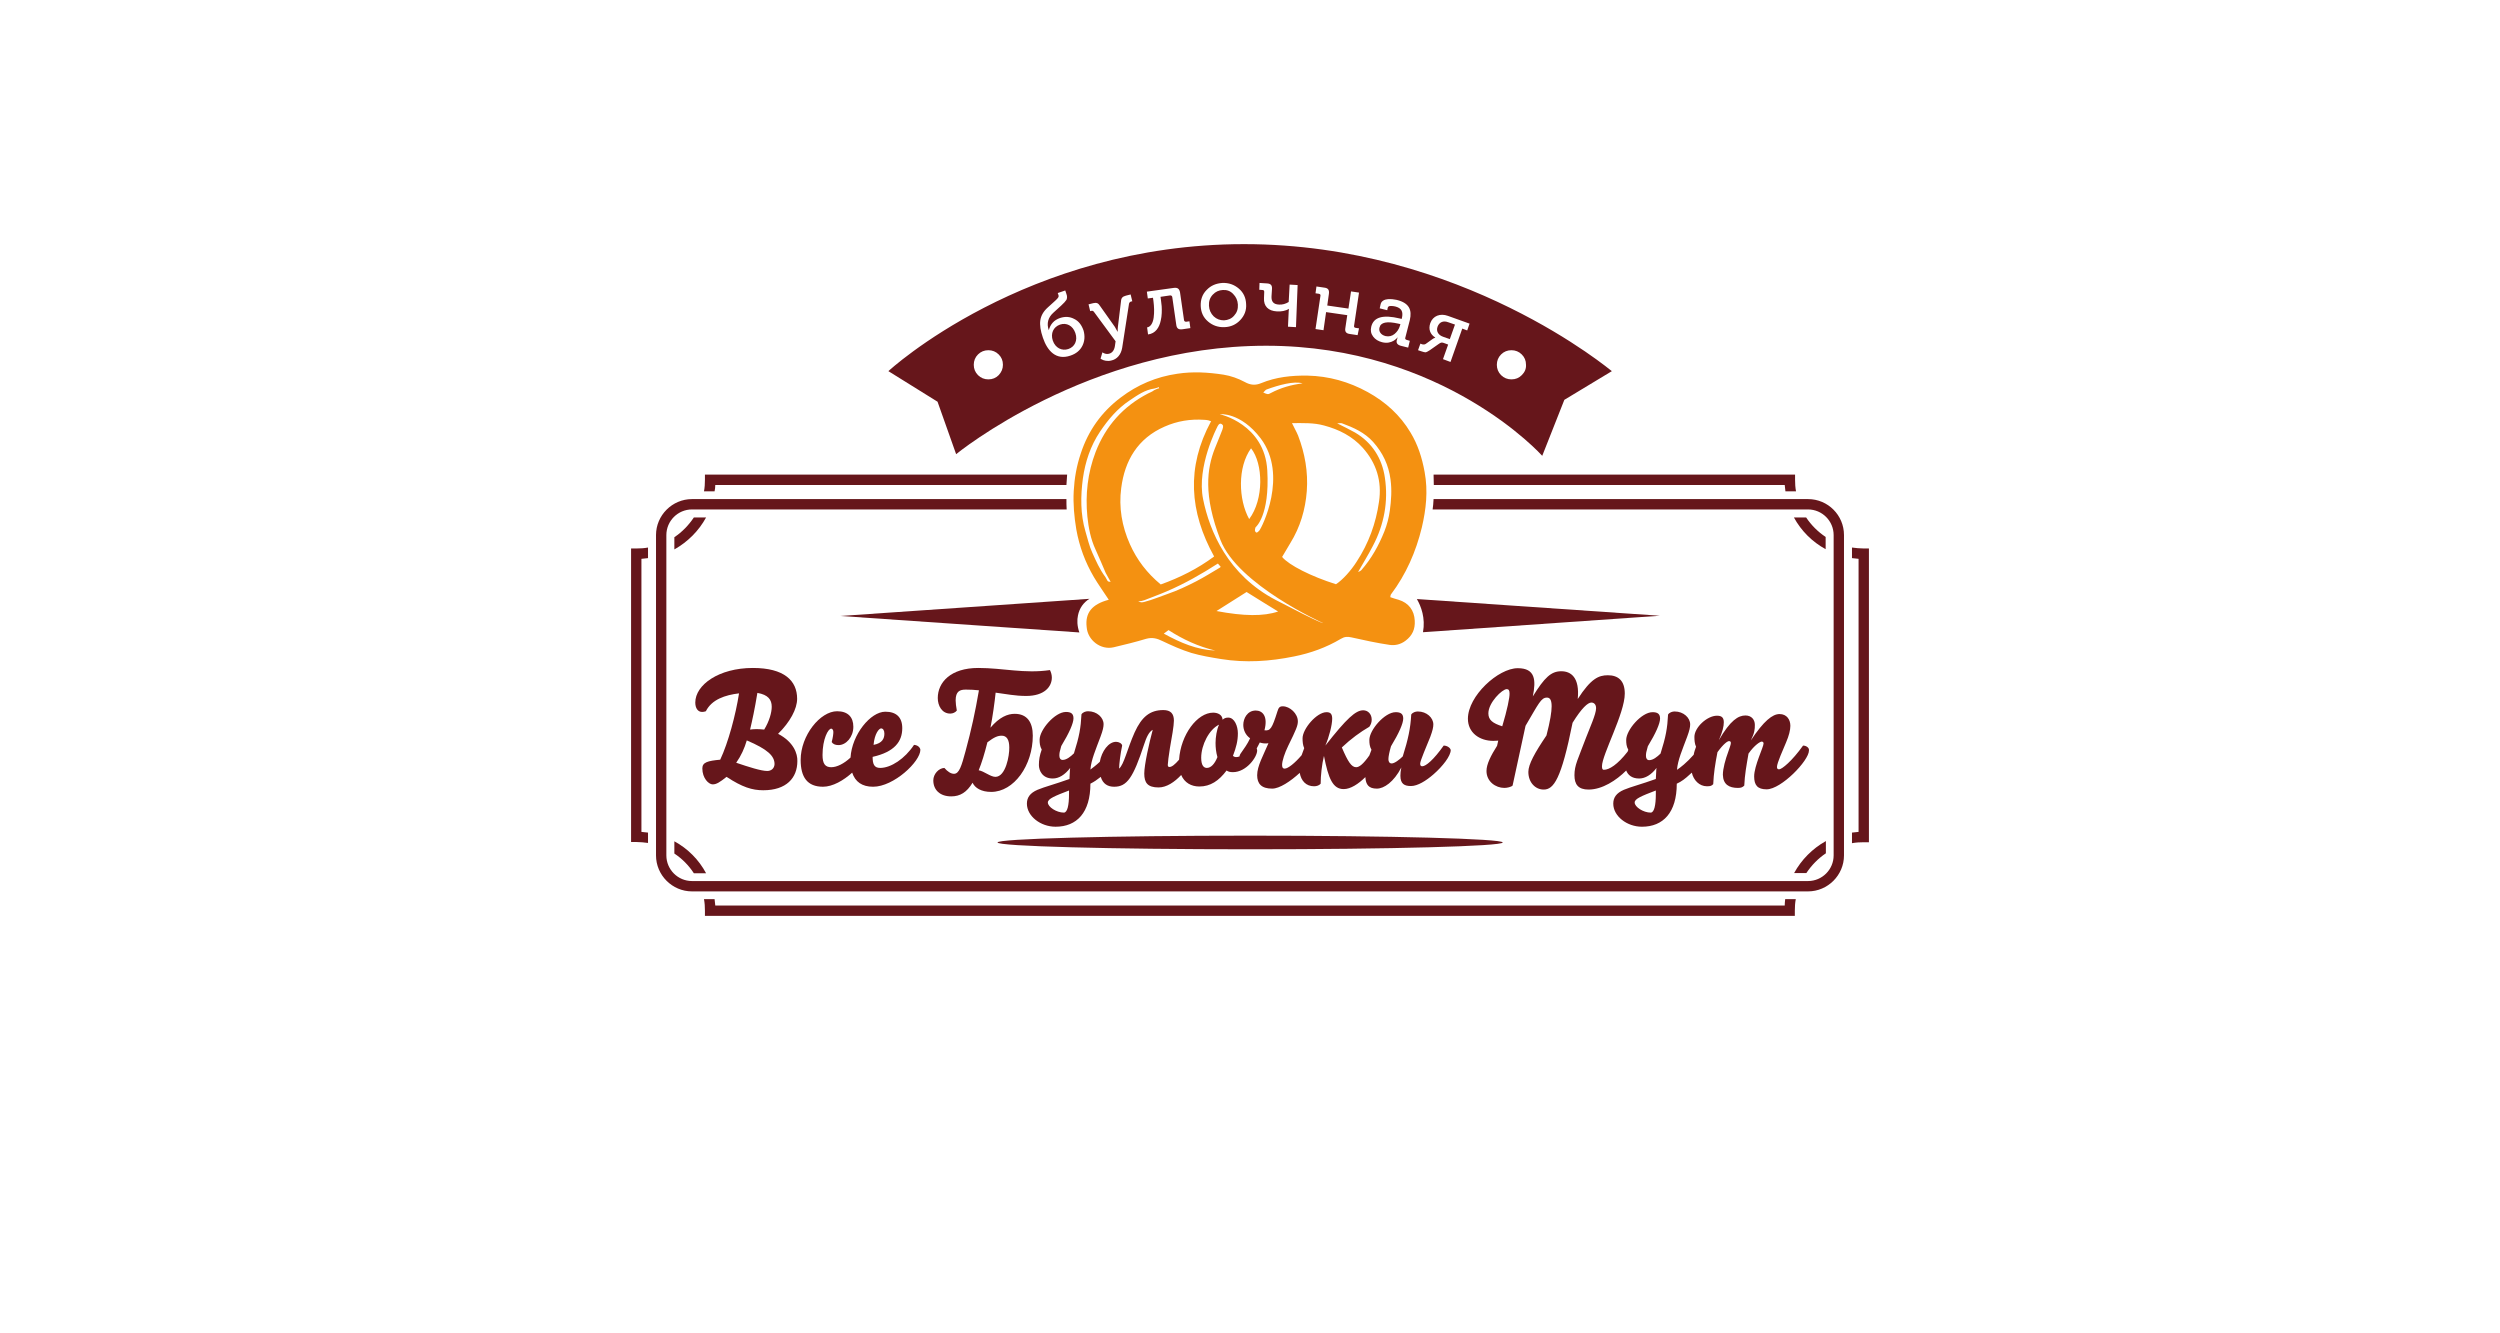 <?xml version="1.0" encoding="utf-8"?>
<!-- Generator: Adobe Illustrator 20.1.0, SVG Export Plug-In . SVG Version: 6.00 Build 0)  -->
<svg version="1.1" id="Слой_1" xmlns="http://www.w3.org/2000/svg" xmlns:xlink="http://www.w3.org/1999/xlink" x="0px" y="0px" viewBox="0 0 566.9 566.9" style="enable-background:new 0 0 566.9 566.9;" width="150" height="80" xml:space="preserve">
<g>
	<path fill="#F49111" d="M223.4,255c-2.2-3.4-4.4-6.4-6.3-9.6c-3.7-6.3-6.2-13-7.5-20.3c-0.9-5.4-1.4-10.8-1.1-16.3
		c0.3-5.4,1.2-10.7,3-16c3.2-9.8,8.9-17.7,17-23.8c7.1-5.4,15.1-8.8,24.1-10.1c6.6-1,13.1-0.6,19.6,0.4c3.1,0.5,6.2,1.6,9,3.1
		c2.5,1.4,4.6,1.5,7,0.5c6.3-2.6,12.9-3.3,19.7-3.2c9.1,0.2,17.6,2.6,25.6,7c7.6,4.2,13.8,9.8,18.2,17.2c3.1,5.1,4.9,10.7,6,16.8
		c1.5,8.1,0.6,15.9-1.2,23.6c-2.5,10.3-6.7,19.9-13.1,28.4c-0.2,0.2-0.2,0.6-0.3,1.2c1.2,0.4,2.3,0.8,3.5,1.1
		c4.3,1.3,6.7,4.5,6.9,8.9c0.2,3.6-1,6.3-3.9,8.5c-2.1,1.6-4.4,2.1-6.7,1.8c-5.5-0.8-10.9-2-16.3-3.2c-1.7-0.4-3-0.3-4.5,0.6
		c-6.2,3.7-12.9,6.1-19.9,7.5c-10.3,2.1-20.6,2.8-31.1,1.1c-4.3-0.7-8.5-1.4-12.6-2.6c-4.2-1.3-8.2-3.1-12.2-5c-2.4-1.2-4.4-1.7-7-1
		c-4.6,1.4-9.2,2.5-13.8,3.6c-5.5,1.3-11.1-3-11.5-8.6C213.3,260.6,216.2,256.9,223.4,255z M238.6,255.9c3.5-0.9,6.7-2.3,9.9-3.4
		c4.1-1.4,8.1-3.3,12-5.3c3.5-1.8,6.8-3.9,10.2-5.9c0.1-0.1,0.2-0.2,0.3-0.3c-0.4-0.4-0.9-1.1-1.2-1.4c-7,4.5-14.2,8.6-21.7,11.8
		c-3.2,1.4-6.4,2.5-9.6,3.8c-0.9,0.3-1.4,0.4-2.6,0.5C237.3,256.3,237.7,256.1,238.6,255.9z M329.4,243.2c0.5-0.2,1-0.4,1.4-0.8
		c4.3-4.9,7.4-10.5,9.8-16.5c1.1-2.8,1.9-5.8,2.3-8.8c0.6-4.4,0.9-8.7,0.3-13.2c-0.8-6.2-3.3-11.4-7.4-16c-3.6-4-8.3-6.1-13.2-7.9
		c-0.5-0.2-1.1,0-2.1,0c2.8,1.4,5.3,2.6,7.6,3.9c7.3,4.3,11.5,11,12.7,19.2c1.5,10.1-0.3,19.9-5.1,29
		C333.8,235.8,331.5,239.5,329.4,243.2c0,0.2-0.1,0.4-0.2,0.5C329.3,243.5,329.3,243.3,329.4,243.2z M222.1,243.6
		c-1.4-3.3-2.8-6.6-4.3-9.9c-2.1-4.5-3-9.3-3.5-14.1c-0.9-9.3,0.1-18.5,3.5-27.4c4.3-11.1,11.7-19.4,22.3-24.9
		c1-0.5,1.7-0.7,2.6-1.4c0.9-0.4,1.4-0.7,2.1-0.8c0-0.2-0.1-0.3-0.1-0.5c-0.6,0.3-1.3,0.4-1.9,0.6c-4,0.5-7.3,2.9-10.6,5.1
		c-5.1,3.4-9,8-12.5,13.2c-4.1,6.1-6.3,12.9-7.3,19.9c-1,7.5-1.1,15.2,1.1,22.6c0.9,3,1.6,6.2,2.9,9c1.6,3.5,3,6.9,5.6,10.4
		c1,1.6,0.6,1.9,2.2,2L222.1,243.6z M266.9,179.1c-0.4-0.1-0.8-0.3-1.2-0.4c-0.6-0.1-1.1-0.2-1.7-0.2c-5.9-0.4-11.5,0.5-16.9,2.9
		c-11.4,5-16.9,14.4-18.4,26.1c-1.1,8.2,0.3,16.3,3.7,23.9c3,6.7,7.3,12.3,13.1,17.1c8.1-2.9,15.7-6.7,22.7-11.9
		C257.7,217.6,256.3,198.7,266.9,179.1z M320,248.4c2.8-1.8,6.4-5.8,8.8-9.6c5.1-7.8,8.2-16.3,9.5-25.5c1.3-8.7-1.1-16.4-6.9-22.9
		c-4.4-4.9-10.1-7.8-16.5-9.5c-4.4-1.2-8.7-1-13.6-1c1,2.1,1.9,3.6,2.6,5.3c2.9,7.6,4.3,15.4,3.7,23.6c-0.6,7.9-2.8,15.3-7,22.1
		c-1.2,2-2.4,4-3.5,5.9C300,240.3,309.5,245.1,320,248.4z M283.1,220.7c6.3-8.4,6-23.5,0.8-30.1
		C278.1,198.6,278.5,212.4,283.1,220.7z M269.2,259.8c11.7,2.2,20,2.3,26.2,0.2c-4.5-2.8-9-5.5-13.4-8.3
		C277.9,254.3,273.8,256.9,269.2,259.8z M246.8,269.4c7.1,3.9,14.1,6.9,21.9,7.2c-7.2-1.7-13.7-4.7-19.9-8.7
		C248.1,268.4,247.6,268.8,246.8,269.4z M305.8,163c-3.6-1.1-10.1,0.7-15.3,2.6c-0.5,0.2-0.9,0.8-1.4,1.3c1.8,0.8,2,0.9,3.2,0.2
		C296.5,164.9,300.9,163.6,305.8,163z M270.6,176.1c0,0,19.1,4.2,20.2,23.9c1.1,19.4-5,24.2-5,24.2s-0.5,1.3-0.1,1.8
		c0.4,0.6,0.7,0.7,1.7-0.4s12.4-23.5,0.6-39.2C279.4,175.1,270.6,176.1,270.6,176.1z M269.5,181.6c0,0-8.8,16.8-6,30.6
		c2.8,13.8,10.6,32.3,30.9,42.9c20.3,10.6,20.1,9.8,20.1,9.8s-36.2-16.2-43.6-35.3c-7.4-19.1-5.7-30.5-2.4-38.9
		c3.3-8.4,4.3-9.5,2.9-10.4C270.3,179.5,269.5,181.6,269.5,181.6z"/>
	<g>
		<ellipse fill="#66161B" cx="283.5" cy="358.2" rx="107.4" ry="2.9"/>
		<g>
			<path fill="#66161B" d="M82.8,312c5.1-5,8.1-10.6,8.1-14.9c0-7.7-5.5-13.1-18.8-13.1c-14.5,0-24.5,7.2-24.5,14.7c0,2.4,1.1,4,2.9,4
				c0.5,0,1.1-0.1,1.6-0.3c2.5-5,8.2-6.9,14.1-7.6c-1.4,9.1-4.6,21-8,28.2c-5.3,0.5-7.6,1.1-7.6,3.7c0,4.2,2.7,6.8,4.4,6.8
				c1.6,0,3-0.9,5.9-3.2c6.7,4.4,10.9,5.7,15.6,5.7c9.8,0,14.5-5.2,14.5-12.4C91.1,320.5,89.5,315.5,82.8,312z M74,294.6
				c4.6,0.8,6.1,2.9,6.1,5.9c0,2.4-1,6.1-3.2,9.7c-1.1-0.1-2.2-0.2-3.2-0.2c-1.1,0-2.1,0.1-2.8,0.2C71.8,306.4,72.9,301.4,74,294.6z
				 M78.2,327.8c-2.6,0-7.9-1.7-13.2-3.5c2.1-3,3.5-6.1,4.5-9.5c8.9,3.8,11.8,6.6,11.8,10.1C81.2,326.8,79.8,327.8,78.2,327.8z"/>
			<path fill="#66161B" d="M140.6,316.7c-3.9,5.9-9.8,9.8-14.4,9.8c-2.6,0-3.2-1.7-3.2-4.7c9.3-2.1,12.6-6.5,12.6-12.2
				c0-4.7-2.6-7-7.2-7c-6.3,0-14.2,9.7-14.8,19.5c-2.8,2.6-5.8,4.1-8.2,4.1c-2.6,0-3.7-1.5-3.7-5.2c0-6.8,2.4-11.2,3.7-11.2
				c0.4,0,0.9,0.5,0.9,1.4c0,0.9-0.2,2.4-0.7,4.3c0.5,0.8,1.4,1.3,2.9,1.3c3.2,0,6.3-3.4,6.3-7.8c0-4.1-2.3-6.6-6.9-6.6
				c-7.2,0-15.5,10.3-15.5,20.7c0,7.3,2.8,11.4,9.5,11.4c4.1,0,8.8-2.7,12.4-6c1.3,3.9,4.2,6,8.9,6c8.8,0,20.1-10.7,20.1-15.7
				C143.2,317.8,142.2,316.8,140.6,316.7z M126.6,309.7c0.8,0,1.4,0.8,1.4,2.2c0,2-0.8,4.1-4.6,4.8
				C123.8,312,125.7,309.7,126.6,309.7z"/>
			<path fill="#66161B" d="M183.4,303.5c-3,0-6.5,1.4-10.3,5.9c0.9-4.5,1.8-10.9,2.2-14.9c4.7,0.6,8.2,1.4,13,1.4
				c7.8,0,10.9-4,10.9-7.8c0-1.1-0.3-2.2-0.8-3.2c-11,1.6-19.8-0.9-30.5-0.9c-11.7,0-17.2,6.1-17.2,12.8c0,3.3,1.8,6.6,5.3,6.6
				c1.1,0,2.2-0.5,2.8-1.3c-0.3-1.7-0.5-3.1-0.5-4.3c0-3.9,1.8-4.6,4.3-4.6c1.6,0,4.1,0.1,5.6,0.3c-1.6,9.3-3.2,16.7-5.7,25.9
				c-1.7,6.3-2.7,9.6-4.9,9.6c-1.3,0-2.7-0.9-4.1-2.5c-2.4,0.1-4.7,2.6-4.7,5.3c0,4.1,2.9,6.8,7.6,6.8c3.8,0,6.6-1.7,9.1-5.8
				c1,2.2,3.7,3.9,7.9,3.9c9.7,0,17.7-11.3,17.7-23.9C191.1,307.1,188.7,303.5,183.4,303.5z M175.2,330.3c-2.1,0-4.8-2.4-7.1-2.8
				c1.3-3.2,2.5-7.1,3.7-11.9c2.9-2.2,4.4-2.8,6.1-2.8c2.1,0,3.2,1.7,3.2,5C181.2,321.2,179.6,330.3,175.2,330.3z"/>
			<path fill="#66161B" d="M365.8,317c-4.3,6.1-7.6,8.8-9.1,8.8c-0.5,0-0.9-0.2-0.9-1.1c0-1.3,2.8-7.6,4.3-11.4c1-2.7,1.3-4.1,1.3-5.3
				c0-2.8-2.8-5.5-6.6-5.5c-1,0-2.2,0.4-2.8,1.3c-0.3,5.8-1.3,10.5-3.6,17.8c-1.4,1.4-3.5,3-4.7,3c-0.9,0-1.4-0.7-1.4-1.8
				s0.4-3.1,1.1-5.5c3.4-5.6,5.2-9.7,5.2-11.8c0-2-1.1-2.7-3.2-2.7c-4.7,0-11.2,7.6-11.2,11.8c0,1.4,0.1,2.8,0.9,4.2
				c-0.3,0.8-0.6,1.6-0.9,2.4c-2.6,3.7-4.3,5-5.6,5c-2,0-3.5-2.3-6.1-8.4c3.9-3.7,7.9-6.6,11.7-8.8c0.7-1,1-2,1-3c0-2.4-1.6-4-3.6-4
				c-3.2,0-7,3.4-16.1,15c1.6-3.7,2.9-8.8,2.9-11.4c0-2-0.7-2.8-2.4-2.8c-4.2,0-10.2,7.1-10.2,11.1c0,1.4,0.1,2.9,0.7,4.2
				c-0.4,1-0.7,2-1.1,3c-2.9,3.4-5.8,5.7-7.2,5.7c-0.9,0-1.1-0.7-1.1-1.6c0-1.7,1.1-5,2.6-8.1c3.4-6.9,4.1-8.6,4.1-10.4
				c0-3.3-3.4-6.4-6.4-6.4c-1.4,0-1.8,0.6-2.3,2.2c-2.3,7.3-3,8.3-5.5,8c1.6-6.1-0.9-8.4-3.7-8.4c-3.6,0-5.3,3.4-5.3,6.1
				c0,2.1,0.9,4.3,2.9,5.7c-1.2,2.6-2.4,4.1-4.1,6.6c-0.2,0.3-0.4,0.7-0.4,1.1c-0.5,0.2-0.9,0.3-1.4,0.3c-0.7,0-1.1-0.3-1.4-0.5
				c1.4-3.7,2.1-6.4,2.1-9.6c0-3-1.4-6.7-4.1-6.7c-1.1,0-1.7,0.3-2.4,0.9c-0.1-2.2-2.2-3-4-3c-6.8,0-13.8,9.4-14.5,20
				c-1.8,2.1-3.1,3.1-4.1,3.1c-0.4,0-0.7-0.2-0.7-0.9c0-0.8,0.4-4,0.9-7.1c0.8-4.5,1.7-9.5,1.7-11.7c0-3-1.4-4.5-4.5-4.5
				c-5.7,0-9.2,2.9-12.2,9.5c-3.2,7.2-4.5,13.6-6.6,15.4c0-1.9,0.6-6.6,1.3-9.8c-0.1-0.9-1.4-1.6-2.6-1.6c-3.2,0-6.1,4-6.9,8.5
				c-1.7,1.6-3.1,2.6-4,3.3c0.3-4.1,2.3-8.6,4.3-14c1-2.7,1.3-4.1,1.3-5.3c0-2.8-2.8-5.5-6.6-5.5c-1,0-2.2,0.4-2.8,1.3
				c-0.3,5.8-0.9,9.3-3.2,16.6c-1.4,1.4-3.2,2.8-4.8,2.8c-0.9,0-1.4-0.7-1.4-1.8s0.1-1.7,0.8-4.1c3.4-5.6,5.2-9.7,5.2-11.8
				c0-2-1.1-2.7-3.2-2.7c-4.7,0-11.2,7.6-11.2,11.8c0,1.4,0.1,2.8,0.9,4.2c-0.9,2.5-1.2,4.4-1.2,6.6c0,2.2,1.4,5.7,5.9,5.7
				c2.6,0,5.2-1.6,7.4-4.5c-0.2,0.8-0.1,2.4-0.3,4.7c-6.1,2.2-10.5,3.3-13.6,4.6c-3.2,1.4-4.5,3.3-4.5,5.9c0,5.3,5.8,9.8,12.2,9.8
				c9,0,14.8-6,14.8-18.3c1.6-0.8,2.9-1.7,4.4-2.9c0.9,3,3,4.2,5.7,4.2c5.5,0,8.1-3.9,12.7-17.9c1-3.1,2.1-5.5,3.7-6.3
				c-1.5,5.5-3.6,14.9-3.6,18.6c0,3.9,1.4,5.9,6.1,5.9c3.4,0,6.8-2.3,9.6-5.3c1.4,3.3,4.3,4.9,7.7,4.9c4.7,0,8.3-2.4,11.6-6.8
				c0.7,0.5,1.5,0.7,2.7,0.7c5.7,0,10.3-6.4,10.3-9.2c0-0.3-0.1-0.6-0.2-0.9c0.4-0.8,0.9-1.6,1.3-2.5c1.4,0.4,2.3,0.5,3.7,0.3
				c-2.2,5.2-4.8,9.7-4.8,13.6c0,3.6,1.8,5.7,6.4,5.7c3.1,0,7.8-3.1,11.7-6.7c0.6,3.4,2.7,5.7,6.1,5.7c1.2,0,2.2-0.4,2.8-1.1
				c0-3.4,0.5-8.1,1.4-11.8c1.9,9.7,3.8,14.1,8.4,14.1c2.9,0,6.3-2.2,9.2-5.1c0.2,3.2,1.4,4.9,4.9,4.9c3,0,7.2-2.8,10.4-9
				c-0.3,1.4-0.4,2.6-0.4,3.5c0,3.5,1.7,4.4,4.5,4.4c2.8,0,6.4-2.2,9.6-5c3.9-3.4,7.3-7.8,7.3-10.3C368.6,317.9,367.2,317,365.8,317
				z M206.5,337.6c0,4.8-0.7,7.9-2.2,7.9c-3.1,0-6.8-2.4-6.8-4.3c0-1.6,3-2.8,9-5.1C206.5,336.1,206.5,336.8,206.5,337.6z
				 M269.6,321.9c-1.2,3-2.8,4.6-4.5,4.6c-1.2,0-2.4-0.9-2.4-4.3c0-5.5,3.4-12.1,7.6-14.1c-1,2-1.5,5.5-1.5,7.8
				C268.8,317.8,269,319.8,269.6,321.9z"/>
			<path fill="#66161B" d="M518.6,317c-4.7,6.6-9,10.1-10.2,10.1c-0.6,0-0.9-0.3-0.9-1c0-1.7,2.7-7.6,3.9-10.5c1.2-2.8,1.8-5.2,1.8-7
				c0-2.6-1.5-5-4.6-5c-3,0-6.7,2.9-12.2,11.2c1.6-3.2,1.7-4.8,1.7-6.6c0-2.2-1.4-4-4-4c-3,0-6.4,2-11.3,10.5
				c1.6-3.6,2.1-5.9,2.1-7.6c0-2-0.9-2.8-2.9-2.8c-4.2,0-9.6,5-9.6,9c0,1.4,0.1,2.9,0.7,4.2c-0.4,1.1-0.8,2.2-1,3.4
				c-3.1,3.5-5.6,5.4-7.1,6.4c0.3-4.1,2.3-8.6,4.3-14c1-2.7,1.3-4.1,1.3-5.3c0-2.8-2.8-5.5-6.6-5.5c-1,0-2.2,0.4-2.8,1.3
				c-0.3,5.8-0.9,9.3-3.2,16.6c-1.4,1.4-3.2,2.8-4.8,2.8c-0.9,0-1.4-0.7-1.4-1.8s0.1-1.7,0.8-4.1c3.4-5.6,5.2-9.7,5.2-11.8
				c0-2-1.1-2.7-3.2-2.7c-4.7,0-11.2,7.6-11.2,11.8c0,1.4,0.1,2.8,0.9,4.2c-0.1,0.3-0.2,0.5-0.3,0.8c-4.3,5.5-7.8,7.7-10.1,7.7
				c-0.5,0-0.8-0.3-0.8-1.5c0-4.9,9.7-22.5,9.7-30.9c0-5.6-2.9-7.8-7.2-7.8c-3.9,0-7.2,1.4-12.8,10.1c0.9-9.2-2.9-11.8-7-11.8
				c-4.3,0-7.1,2.6-12.1,10.7c1.4-6.9,1.1-12-6.4-12c-8.3,0-21.2,11.8-21.2,21.5c0,5.9,4.9,9.4,10.8,9.4c0.6,0,1.5-0.1,2.1-0.1
				l-0.5,2.2c-2.6,4.1-4.5,7.8-4.5,10.7c0,4.5,3.9,7.2,7.6,7.2c1.2,0,2.9-0.4,3.5-1l5.5-25.4c5.6-9.5,6.6-12,9.1-12
				c1.1,0,2,0.7,2,3.7c0,2.4-0.6,6.2-2.2,12.4c-5,7.4-7.7,12.3-7.7,15.5c0,4.5,3,7.5,6.5,7.5c4.3,0,7.5-4.4,12.3-28.4
				c3.9-6.3,6.5-8.6,8-8.6c0.9,0,2,0.6,2,2.4c0,2.6-2.8,8.6-4.3,12.6c-3.4,9.1-4.9,11.6-4.9,15.9c0,3.9,1.6,6.1,6,6.1
				c5.8,0,11.8-3.9,16-8.1c0.7,1.8,2.3,3.4,5.5,3.4c2.6,0,5.2-1.6,7.4-4.5c-0.2,0.8-0.1,2.4-0.3,4.7c-6.1,2.2-10.5,3.3-13.6,4.6
				c-3.2,1.4-4.5,3.3-4.5,5.9c0,5.3,5.8,9.8,12.2,9.8c9,0,14.8-6,14.8-18.3c2-0.9,3.7-2.2,5.5-3.9c0.3-0.3,0.6-0.5,0.9-0.8
				c0.7,3.2,3.2,5.8,6.4,5.8c1.6,0,2-0.2,2.7-0.9c0.2-4.6,0.8-8.4,1.8-13.6c2.6-3.6,4.3-4.7,4.9-4.7c0.5,0,0.8,0.2,0.8,0.8
				c0,0.7-0.6,2.2-1.1,3.7c-1.2,3.2-2.3,7.2-2.3,9.8c0.1,4.1,2.6,5.6,6.4,5.6c1.4,0,2-0.3,2.7-1c0.2-4.6,0.9-8.4,1.8-13.6
				c2.6-3.7,5-5.1,5.6-5.1c0.5,0,0.8,0.3,0.8,0.8c0,1.5-4,9.5-4,14c0,3.7,1.4,5.5,5.3,5.5c6.2,0,18-12.2,18-16.5
				C521.3,317.9,519.9,317,518.6,317z M390.7,308.8c-4.1-1.3-5.9-2.7-5.9-5.5c0-4.6,5.9-10.3,7.8-10.3c0.8,0,1.2,0.5,1.2,1.8
				C393.9,296.5,392.8,301.8,390.7,308.8z M456,337.6c0,4.8-0.7,7.9-2.2,7.9c-3.1,0-6.8-2.4-6.8-4.3c0-1.6,3-2.8,9-5.1
				C456,336.1,456,336.8,456,337.6z"/>
		</g>
		<g>
			<path fill="#66161B" d="M457.7,261.8l-103.3-7.1c1.8,3.1,3.7,8.1,2.6,14.1L457.7,261.8z"/>
			<path fill="#66161B" d="M210.3,261.7c0.6-3.1,2.4-5.6,4.9-7.1l-105.9,7.3l101.6,7C209.9,266.1,209.9,263.5,210.3,261.7z"/>
		</g>
		<g>
			<path fill="#66161B" d="M271.9,123.3c-1.7,0.1-3.1,0.7-4.3,2c-1.2,1.3-1.7,2.8-1.6,4.7c0.1,1.8,0.8,3.3,2,4.5
				c1.3,1.2,2.7,1.7,4.4,1.7c1.7-0.1,3.2-0.7,4.3-2c1.2-1.3,1.7-2.8,1.6-4.7c-0.1-1.8-0.8-3.3-2-4.5
				C275.1,123.7,273.6,123.2,271.9,123.3z"/>
			<path fill="#66161B" d="M338.5,139.3c-0.4,1.5,0.5,3.1,2.6,3.6c1.4,0.3,2.7,0,3.8-0.9c1.1-0.9,1.9-2.1,2.3-3.5l0.2-0.7l-0.9-0.2
				C341.7,136.5,339,137,338.5,139.3z"/>
			<path fill="#66161B" d="M363.2,138.9c-0.7,1.9,0.3,3.6,2.4,4.3l2.8,1l2.2-6.2l-2.9-1C365.6,136.2,363.9,137,363.2,138.9z"/>
			<path fill="#66161B" d="M202.7,138c-2.9,1-4.1,3.8-3.1,6.8c1.1,3.2,3.9,4.5,6.6,3.6c2.7-0.9,4.1-3.6,3-6.8
				C208.1,138.4,205.4,137.1,202.7,138z"/>
			<path fill="#66161B" d="M280.9,103.8c-92.9,0-151.2,54-151.2,54l20.9,13l7.9,22.3c0,0,56.2-46.1,131.8-46.1
				c75.6,0,117.4,46.8,117.4,46.8l9.4-23.8l20.2-12.2C437.2,157.9,373.8,103.8,280.9,103.8z M176.6,159.5c-1.2,1.2-2.6,1.8-4.4,1.8
				c-1.7,0-3.2-0.6-4.4-1.8c-1.2-1.2-1.8-2.7-1.8-4.4c0-1.7,0.6-3.2,1.8-4.4c1.2-1.2,2.7-1.8,4.4-1.8c1.7,0,3.2,0.6,4.4,1.8
				c1.2,1.2,1.8,2.6,1.8,4.4C178.4,156.8,177.8,158.2,176.6,159.5z M212.2,147c-1,2-2.7,3.4-5.1,4.2c-6.1,2.1-9.8-2-11.7-7.6
				c-1-2.9-1.4-5.4-1.1-7.4c0.3-2,1.3-3.8,3.2-5.5l3.2-2.9c1.3-1.2,1.6-1.7,1.3-2.4l-0.3-0.8l3.2-1.1l0.5,1.5c0.4,1,0.3,1.9,0,2.5
				c-0.4,0.6-1.1,1.4-2.2,2.4l-3.4,3.1c-2.2,2-2.9,4.5-1.9,7.4l0,0c0.7-2.6,2.2-4.3,4.8-5.2c2.2-0.7,4.1-0.6,6,0.4
				c1.9,0.9,3.2,2.6,4,5C213.3,142.8,213.2,145,212.2,147z M232.9,128.2c-0.5,0.1-0.8,0.5-0.9,1l-2.9,18.7c-0.5,2.9-2.2,4.9-4.7,5.4
				c-1.5,0.4-3.2,0-4-0.5l-0.5-0.3l0.8-2.7c0.1,0.1,1.4,1,2.8,0.6c1.3-0.3,2.2-1.4,2.5-3.2l0.3-2.1l-9.2-12.5
				c-0.3-0.4-0.7-0.6-1.2-0.4l-0.4,0.1l-0.7-2.9l2-0.5c1.4-0.3,2.1-0.1,2.9,1.2l6.3,8.9l1.1,2l0.1,0c0-0.8,0-1.6,0.1-2.2l1.3-10.7
				c0.1-1.5,0.7-2,2.1-2.4l2-0.5l0.7,2.9L232.9,128.2z M254.7,140c-1.6,0.2-2.4-0.3-2.6-1.9l-1.7-11.8c-0.1-0.5-0.4-0.7-0.9-0.7
				l-4.1,0.6l0.2,1.4c0.1,0.9,0.2,1.7,0.3,2.6c0.1,1.7,0.1,4.1-0.4,6.1c-0.6,2.9-2.2,5.5-5.4,5.9l-0.4-3c1.5-0.2,2.5-1.9,2.8-4.2
				c0.3-2.3,0.2-4.6-0.1-7l-0.2-1.4l-2.2,0.3l-0.4-2.9l11.5-1.6c1.6-0.2,2.3,0.4,2.6,1.9l1.7,11.8c0.1,0.5,0.4,0.7,0.9,0.7l1.4-0.2
				l0.4,2.9L254.7,140z M279.3,136.1c-1.8,1.9-4,2.9-6.7,3c-2.7,0.1-5-0.7-7-2.4c-2-1.7-3-3.9-3.1-6.6c-0.1-2.7,0.7-5,2.5-6.8
				c1.8-1.9,4-2.8,6.7-3c2.7-0.1,5,0.7,7,2.4c2,1.7,3,3.9,3.1,6.6C282,131.9,281.1,134.2,279.3,136.1z M303,139.1l-3.4-0.2l0.3-6.5
				l0.1-1.1l0,0c-1.4,0.9-3.2,1.2-5.1,1.1c-3.7-0.2-5.7-2.2-5.5-5.7l0.1-2.6c0-0.5-0.2-0.8-0.8-0.8l-1.3-0.1l0.1-2.9l3.2,0.2
				c1.7,0.1,2.2,0.9,2.1,2.4l-0.2,3.1c-0.1,2.1,0.7,3.4,3.2,3.5c1.4,0.1,2.8-0.3,4.1-1.1l0.4-7.4l3.4,0.2L303,139.1z M329.2,142.5
				l-3.3-0.5c-1.6-0.2-2.2-1-1.9-2.6l0.8-5.4l-9-1.3l-1.1,7.7l-3.4-0.5l2.1-14.1c0.1-0.5-0.1-0.8-0.7-0.9l-1.4-0.2l0.4-2.9l3.4,0.5
				c1.6,0.2,2.1,1,1.9,2.6l-0.7,5l9,1.3l1.1-7.3l3.4,0.5l-2.1,14.1c-0.1,0.5,0.1,0.8,0.7,0.9l1.4,0.2L329.2,142.5z M350,144.5
				l1.4,0.4l-0.7,2.9l-3.2-0.8c-1.4-0.4-2-1.2-1.6-2.5l0.3-1l-0.1,0c0.1,0-2.3,3.1-6.5,2c-1.6-0.4-2.9-1.2-3.8-2.4
				c-0.9-1.2-1.2-2.6-0.8-4.2c1-4.1,5-5.2,12.1-3.5l0.8,0.2l0.1-0.2c0.7-2.9-0.1-4.4-2.8-5.1c-0.7-0.2-1.3-0.2-2-0.2
				c-0.7,0-1.1,0.3-1.2,0.8l-0.2,1l-3.2-0.8l0.4-1.8c0.3-1.3,1.6-2,3.1-2.1c1.5-0.1,2.7,0.1,3.7,0.3c5.4,1.3,6.6,4.3,5.6,8.6
				l-1.9,7.4C349.3,144,349.5,144.3,350,144.5z M375.8,140.5l-2.1-0.8l-5,14.2l-3.2-1.2l2.2-6.2l-1.9-0.7c-0.9-0.3-1.2-0.2-2.2,0.5
				l-3.7,2.6c-0.8,0.5-1.3,0.8-1.7,0.9c-0.4,0-1-0.1-1.8-0.4l-1.5-0.5l1-2.8l0.5,0.2c0.7,0.3,1.4,0.2,1.8-0.1l2.8-2
				c0.4-0.3,0.8-0.5,1.2-0.6l0-0.1c-2.1-1.3-3-3.5-2.1-6.1c1.1-3.1,4.2-4.3,7.5-3.1l9.2,3.3L375.8,140.5z M399,159.5
				c-1.2,1.2-2.6,1.8-4.4,1.8c-1.7,0-3.2-0.6-4.4-1.8c-1.2-1.2-1.8-2.7-1.8-4.4c0-1.7,0.6-3.2,1.8-4.4c1.2-1.2,2.7-1.8,4.4-1.8
				c1.7,0,3.2,0.6,4.4,1.8c1.2,1.2,1.8,2.6,1.8,4.4C400.9,156.8,400.3,158.2,399,159.5z"/>
		</g>
		<g>
			<path fill="#66161B" d="M514.8,371.2h5.2c2.2-3.3,5-6.2,8.3-8.4v-5.2C522.6,360.8,517.9,365.5,514.8,371.2z"/>
			<path fill="#66161B" d="M52.2,220H47c-2.2,3.3-5,6.2-8.3,8.4v5.2C44.4,230.4,49.1,225.7,52.2,220z"/>
			<path fill="#66161B" d="M38.7,357.7v5.2c3.3,2.2,6.1,5,8.3,8.4h5.2C49.1,365.5,44.4,360.8,38.7,357.7z"/>
			<path fill="#66161B" d="M519.9,220h-5.2c3.1,5.7,7.8,10.4,13.5,13.5v-5.2C524.9,226.1,522.1,223.3,519.9,220z"/>
			<path fill="#66161B" d="M510.8,385H56.1c-0.1-0.9-0.2-1.8-0.3-2.7h-4.5c0.3,1.6,0.4,3.2,0.4,4.9v2.2h463.4v-2.2
				c0-1.7,0.1-3.3,0.4-4.9h-4.5C510.9,383.2,510.8,384.1,510.8,385z"/>
			<path fill="#66161B" d="M544.4,233.2c-1.7,0-3.4-0.2-5-0.4v4.5c0.9,0.1,1.9,0.2,2.8,0.3v116.1c-0.9,0.1-1.9,0.2-2.8,0.3v4.5
				c1.6-0.3,3.3-0.4,5-0.4h2.2V233.2H544.4z"/>
			<path fill="#66161B" d="M510.8,206.2c0.1,0.9,0.2,1.8,0.3,2.7h4.5c-0.3-1.6-0.4-3.2-0.4-4.9v-2.2H361.5c0,1.3,0.1,2.8,0.1,4.4H510.8
				z"/>
			<path fill="#66161B" d="M56.1,206.2h149.3c0.1-1.5,0.2-3,0.3-4.4h-154v2.2c0,1.7-0.1,3.3-0.4,4.9h4.5C56,208,56.1,207.1,56.1,206.2z
				"/>
			<path fill="#66161B" d="M20.3,233.2V358h2.2c1.7,0,3.4,0.2,5,0.4V354c-0.9-0.1-1.9-0.2-2.8-0.3V237.6c0.9-0.1,1.9-0.2,2.8-0.3v-4.5
				c-1.6,0.3-3.3,0.4-5,0.4H20.3z"/>
		</g>
		<path fill="#66161B" d="M520.7,212.2H361.5c-0.1,1.7-0.2,3.1-0.4,4.4h159.6c6,0,10.9,4.9,10.9,10.9v136.2c0,6-4.9,10.9-10.9,10.9
			H46.2c-6,0-10.9-4.9-10.9-10.9V227.5c0-6,4.9-10.9,10.9-10.9h159.3c-0.1-1.4-0.1-2.9-0.1-4.4H46.2c-8.4,0-15.3,6.9-15.3,15.3
			v136.2c0,8.4,6.9,15.3,15.3,15.3h474.5c8.4,0,15.3-6.9,15.3-15.3V227.5C536,219.1,529.2,212.2,520.7,212.2z"/>
	</g>
</g>
</svg>
